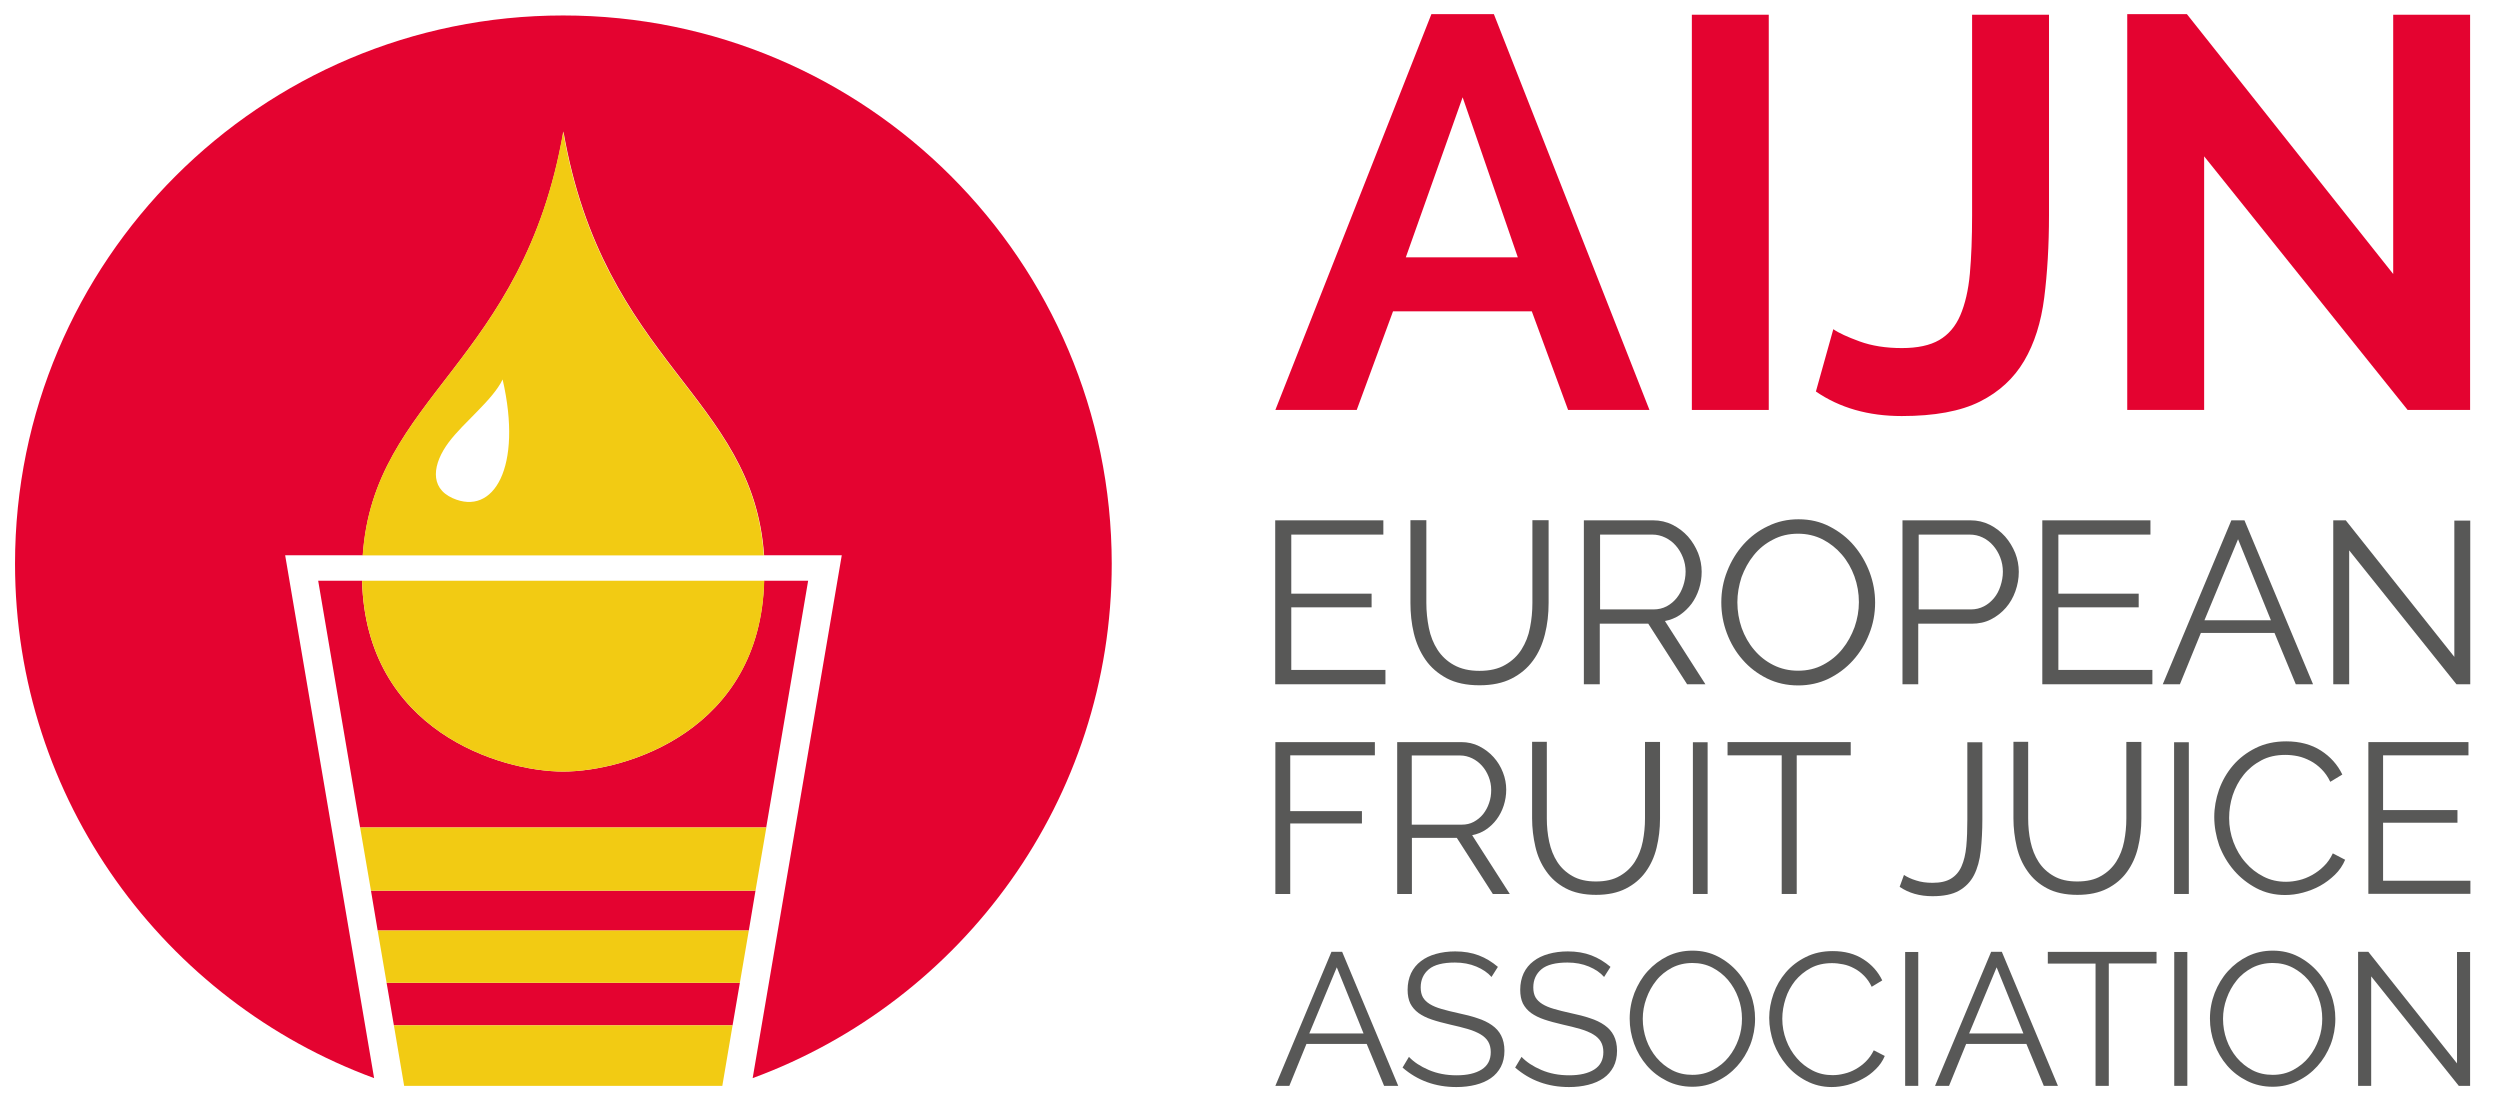 <?xml version="1.0" encoding="utf-8"?>
<!-- Generator: Adobe Illustrator 22.0.1, SVG Export Plug-In . SVG Version: 6.00 Build 0)  -->
<svg version="1.1" xmlns="http://www.w3.org/2000/svg" xmlns:xlink="http://www.w3.org/1999/xlink" x="0px" y="0px"
	 viewBox="0 0 1680.7 748" width="1680.7px" height="748px" style="enable-background:new 0 0 1680.7 748;" xml:space="preserve">
<style type="text/css">
	.st0{fill:#585857;}
	.st1{fill:#E40330;}
	.st2{fill:#F2CB13;}
	.st3{fill:none;}
</style>
<g id="Calque_1">
	<g>
		<path class="st0" d="M931.4,450.4v9.6h-74.1V349.8H930v9.6h-61.9v39.7h54v9.2h-54v42.1H931.4z"/>
		<path class="st0" d="M994.6,451c6.9,0,12.7-1.3,17.3-4c4.6-2.6,8.3-6.1,11-10.4c2.7-4.3,4.7-9.2,5.7-14.7c1.1-5.5,1.6-11,1.6-16.6
			v-55.6h10.9v55.6c0,7.5-0.8,14.5-2.5,21.2c-1.7,6.7-4.3,12.6-8,17.6c-3.7,5.1-8.5,9.1-14.4,12.1c-5.9,3-13.1,4.5-21.6,4.5
			c-8.8,0-16.1-1.6-22-4.7c-5.9-3.2-10.7-7.3-14.3-12.5c-3.6-5.2-6.2-11.1-7.8-17.7c-1.6-6.6-2.3-13.5-2.3-20.5v-55.6h10.7v55.6
			c0,5.8,0.6,11.4,1.7,16.9c1.1,5.5,3.1,10.4,5.8,14.6c2.7,4.2,6.4,7.7,10.9,10.2C982.1,449.7,987.8,451,994.6,451z"/>
		<path class="st0" d="M1064.8,460V349.8h46.4c4.8,0,9.2,1,13.2,3s7.5,4.7,10.4,7.9c2.9,3.3,5.1,7,6.8,11.1
			c1.6,4.1,2.4,8.3,2.4,12.6c0,4-0.6,7.9-1.8,11.6c-1.2,3.7-2.9,7-5,9.9c-2.2,2.9-4.8,5.4-7.8,7.5c-3,2-6.4,3.4-10.1,4.1l27.2,42.5
			h-12.3l-26.1-40.7h-32.6V460H1064.8z M1075.5,409.7h36.2c3.2,0,6.1-0.7,8.8-2.1c2.6-1.4,4.9-3.3,6.8-5.7c1.9-2.4,3.3-5.1,4.3-8.1
			c1-3,1.6-6.2,1.6-9.5c0-3.3-0.6-6.5-1.8-9.5c-1.2-3.1-2.8-5.7-4.8-8c-2-2.3-4.4-4.1-7.1-5.4c-2.7-1.3-5.6-2-8.6-2h-35.2V409.7z"/>
		<path class="st0" d="M1208.9,460.8c-7.7,0-14.7-1.6-21-4.7c-6.4-3.2-11.8-7.3-16.4-12.6c-4.6-5.2-8.1-11.2-10.6-17.9
			c-2.5-6.7-3.7-13.6-3.7-20.6c0-7.3,1.3-14.4,4-21.1c2.6-6.7,6.3-12.7,10.9-17.9c4.7-5.2,10.1-9.3,16.5-12.3
			c6.3-3.1,13.1-4.6,20.5-4.6c7.7,0,14.7,1.6,21,4.9c6.4,3.3,11.8,7.5,16.3,12.8s8,11.3,10.5,17.9c2.5,6.7,3.7,13.5,3.7,20.4
			c0,7.4-1.3,14.4-4,21.1c-2.6,6.7-6.3,12.7-10.9,17.8c-4.6,5.1-10.1,9.2-16.4,12.3C1223,459.3,1216.2,460.8,1208.9,460.8z
			 M1168,404.9c0,6,1,11.8,2.9,17.3c2,5.5,4.8,10.5,8.4,14.7c3.6,4.3,7.9,7.7,12.9,10.2c5,2.5,10.5,3.8,16.6,3.8
			c6.2,0,11.9-1.3,16.9-4c5.1-2.7,9.4-6.2,12.9-10.6c3.5-4.3,6.2-9.3,8.2-14.7c1.9-5.5,2.9-11.1,2.9-16.8c0-6-1-11.8-3-17.3
			c-2-5.5-4.8-10.4-8.5-14.7c-3.6-4.2-7.9-7.6-12.9-10.2c-5-2.5-10.5-3.8-16.5-3.8c-6.2,0-11.9,1.3-16.9,4
			c-5.1,2.6-9.4,6.1-12.9,10.5c-3.5,4.3-6.2,9.3-8.2,14.7C1169,393.6,1168,399.2,1168,404.9z"/>
		<path class="st0" d="M1279,460V349.8h45.6c4.8,0,9.1,1,13.1,3c4,2,7.4,4.7,10.3,7.9c2.9,3.3,5.1,7,6.8,11.1
			c1.6,4.1,2.4,8.3,2.4,12.6c0,4.6-0.8,8.9-2.3,13.1c-1.5,4.2-3.6,7.9-6.4,11.1c-2.8,3.2-6.1,5.8-10,7.8c-3.9,2-8.2,2.9-13,2.9
			h-35.9V460H1279z M1289.8,409.7h35.2c3.2,0,6.1-0.7,8.8-2.1s4.9-3.3,6.8-5.6c1.9-2.3,3.3-5,4.3-8.1c1-3.1,1.6-6.2,1.6-9.5
			c0-3.4-0.6-6.6-1.8-9.7c-1.2-3.1-2.8-5.7-4.8-8c-2-2.3-4.4-4.1-7.1-5.4c-2.7-1.3-5.6-1.9-8.6-1.9h-34.3V409.7z"/>
		<path class="st0" d="M1447,450.4v9.6H1373V349.8h72.7v9.6h-61.9v39.7h54v9.2h-54v42.1H1447z"/>
		<path class="st0" d="M1454,460l46.1-110.2h8.8l46.1,110.2h-11.6l-14.3-34.5h-49.5l-14.1,34.5H1454z M1504.6,362.5L1482,417h44.7
			L1504.6,362.5z"/>
		<path class="st0" d="M1579.3,370v90h-10.7V349.8h8.4l73,91.8v-91.6h10.7V460h-9.3L1579.3,370z"/>
	</g>
	<g>
		<path class="st0" d="M857.4,601V498.9h66.9v8.9h-56.9v37.5h48.2v8.3h-48.2V601H857.4z"/>
		<path class="st0" d="M939.3,601V498.9h43c4.4,0,8.5,0.9,12.2,2.8s6.9,4.3,9.6,7.3c2.7,3,4.8,6.4,6.3,10.3
			c1.5,3.8,2.2,7.7,2.2,11.6c0,3.7-0.6,7.3-1.7,10.7c-1.1,3.4-2.7,6.5-4.7,9.2s-4.4,5-7.2,6.9c-2.8,1.9-5.9,3.1-9.3,3.8L1015,601
			h-11.4l-24.2-37.7h-30.2V601H939.3z M949.2,554.4h33.5c3,0,5.7-0.6,8.1-1.9s4.5-3,6.3-5.2c1.7-2.2,3.1-4.7,4-7.5
			c1-2.8,1.4-5.7,1.4-8.8c0-3.1-0.6-6-1.7-8.8c-1.1-2.8-2.6-5.3-4.5-7.4c-1.9-2.1-4.1-3.8-6.6-5c-2.5-1.2-5.2-1.9-8-1.9h-32.6V554.4
			z"/>
		<path class="st0" d="M1072.9,592.6c6.4,0,11.8-1.2,16-3.7c4.3-2.4,7.7-5.7,10.2-9.6c2.5-4,4.3-8.5,5.3-13.6
			c1-5.1,1.5-10.2,1.5-15.4v-51.5h10.1v51.5c0,6.9-0.8,13.4-2.3,19.6c-1.5,6.2-4,11.6-7.4,16.3c-3.4,4.7-7.8,8.4-13.3,11.2
			c-5.5,2.8-12.1,4.2-20,4.2c-8.1,0-15-1.5-20.4-4.4c-5.5-2.9-9.9-6.8-13.2-11.6c-3.4-4.8-5.8-10.3-7.2-16.4
			c-1.4-6.1-2.2-12.5-2.2-19v-51.5h9.9v51.5c0,5.4,0.5,10.6,1.6,15.7c1.1,5.1,2.9,9.6,5.4,13.5c2.5,3.9,5.9,7.1,10.1,9.5
			C1061.3,591.4,1066.6,592.6,1072.9,592.6z"/>
		<path class="st0" d="M1138.1,601V499h9.9v102H1138.1z"/>
		<path class="st0" d="M1244.3,507.8h-36.4V601h-10.1v-93.2h-36.4v-8.9h82.8V507.8z"/>
		<path class="st0" d="M1280,588.2c2.1,1.4,4.8,2.7,8.1,3.7c3.3,1.1,7,1.6,11.1,1.6c5.2,0,9.3-0.9,12.4-2.8c3.1-1.9,5.5-4.6,7.1-8.3
			c1.6-3.6,2.7-8.1,3.2-13.4c0.5-5.3,0.7-11.4,0.7-18.2V499h10.1v51.8c0,7.8-0.4,14.8-1.1,21.2c-0.7,6.4-2.2,11.8-4.5,16.3
			c-2.3,4.5-5.7,8-10.1,10.5c-4.4,2.5-10.4,3.7-17.8,3.7c-8.6,0-16-2.1-22.1-6.3L1280,588.2z"/>
		<path class="st0" d="M1396.5,592.6c6.4,0,11.8-1.2,16-3.7c4.3-2.4,7.7-5.7,10.2-9.6c2.5-4,4.3-8.5,5.3-13.6
			c1-5.1,1.5-10.2,1.5-15.4v-51.5h10.1v51.5c0,6.9-0.8,13.4-2.3,19.6c-1.5,6.2-4,11.6-7.4,16.3c-3.4,4.7-7.8,8.4-13.3,11.2
			c-5.5,2.8-12.1,4.2-20,4.2c-8.1,0-15-1.5-20.4-4.4c-5.5-2.9-9.9-6.8-13.2-11.6c-3.4-4.8-5.8-10.3-7.2-16.4
			c-1.4-6.1-2.2-12.5-2.2-19v-51.5h9.9v51.5c0,5.4,0.5,10.6,1.6,15.7c1.1,5.1,2.9,9.6,5.4,13.5c2.5,3.9,5.9,7.1,10.1,9.5
			C1384.9,591.4,1390.1,592.6,1396.5,592.6z"/>
		<path class="st0" d="M1461.6,601V499h9.9v102H1461.6z"/>
		<path class="st0" d="M1488.6,549.2c0-6.1,1.1-12.2,3.2-18.3c2.2-6.1,5.3-11.5,9.4-16.3c4.1-4.8,9.2-8.7,15.2-11.7
			c6-3,12.9-4.5,20.6-4.5c9.1,0,16.9,2.1,23.3,6.2c6.4,4.1,11.2,9.5,14.4,16.1l-8.1,4.9c-1.6-3.4-3.6-6.2-5.9-8.5s-4.8-4.2-7.5-5.6
			c-2.7-1.4-5.5-2.5-8.3-3.1c-2.9-0.6-5.7-0.9-8.5-0.9c-6.1,0-11.6,1.2-16.2,3.7c-4.7,2.5-8.7,5.8-11.9,9.8c-3.2,4-5.6,8.6-7.3,13.6
			c-1.6,5-2.4,10.1-2.4,15.3c0,5.7,1,11.1,2.9,16.2c2,5.2,4.6,9.8,8.1,13.7c3.4,4,7.4,7.1,12.1,9.5c4.6,2.4,9.7,3.5,15.2,3.5
			c2.9,0,5.8-0.4,8.8-1.1s5.9-1.9,8.8-3.5c2.8-1.6,5.4-3.5,7.8-5.9c2.4-2.3,4.4-5.2,6-8.6l8.3,4.3c-1.6,3.8-3.9,7.2-6.9,10.1
			c-3,2.9-6.3,5.4-9.9,7.4c-3.6,2-7.5,3.5-11.6,4.6c-4.1,1.1-8.1,1.6-12,1.6c-7,0-13.4-1.5-19.3-4.6c-5.8-3.1-10.9-7.1-15.1-12
			c-4.2-4.9-7.5-10.5-9.9-16.8C1489.8,562.1,1488.6,555.7,1488.6,549.2z"/>
		<path class="st0" d="M1660.8,592v8.9h-68.6V498.9h67.3v8.9h-57.4v36.8h50v8.5h-50v39H1660.8z"/>
	</g>
	<g>
		<path class="st0" d="M857.4,730l37.7-90.1h7.2L940,730h-9.5l-11.7-28.2h-40.5L866.8,730H857.4z M898.7,650.3l-18.5,44.5h36.5
			L898.7,650.3z"/>
		<path class="st0" d="M1002.7,656.8c-2.5-2.9-5.9-5.2-10.2-7c-4.3-1.8-9.1-2.7-14.4-2.7c-8,0-13.9,1.5-17.5,4.5
			c-3.6,3-5.5,7.1-5.5,12.2c0,2.7,0.5,4.9,1.5,6.7c1,1.7,2.5,3.2,4.6,4.5c2.1,1.3,4.7,2.4,7.9,3.3c3.2,0.9,6.9,1.9,11.2,2.8
			c4.8,1,9.1,2.1,12.9,3.4c3.8,1.2,7.1,2.8,9.8,4.7c2.7,1.9,4.8,4.2,6.2,7c1.4,2.7,2.2,6.2,2.2,10.2c0,4.1-0.8,7.7-2.4,10.8
			c-1.6,3-3.8,5.6-6.7,7.6c-2.9,2-6.3,3.5-10.3,4.5c-4,1-8.3,1.5-12.9,1.5c-14.1,0-26.2-4.4-36.2-13.1l4.3-7.2
			c3.3,3.5,7.7,6.4,13.3,8.8s11.8,3.6,18.7,3.6c7.2,0,12.8-1.3,16.9-3.9c4.1-2.6,6.1-6.5,6.1-11.7c0-2.8-0.6-5.1-1.7-7
			c-1.1-1.9-2.9-3.6-5.1-4.9s-5.1-2.6-8.6-3.6c-3.4-1-7.4-2-11.9-3c-4.7-1.1-8.9-2.2-12.4-3.4c-3.6-1.2-6.5-2.7-8.9-4.4
			c-2.4-1.8-4.2-3.9-5.5-6.4c-1.2-2.5-1.8-5.6-1.8-9.2c0-4.1,0.8-7.8,2.3-11.1c1.6-3.3,3.8-6,6.6-8.1c2.8-2.2,6.2-3.8,10.1-4.9
			s8.3-1.7,13-1.7c5.9,0,11.2,0.9,15.9,2.7c4.7,1.8,8.9,4.4,12.8,7.7L1002.7,656.8z"/>
		<path class="st0" d="M1078.4,656.8c-2.5-2.9-5.9-5.2-10.2-7c-4.3-1.8-9.1-2.7-14.4-2.7c-8,0-13.9,1.5-17.5,4.5
			c-3.6,3-5.5,7.1-5.5,12.2c0,2.7,0.5,4.9,1.5,6.7c1,1.7,2.5,3.2,4.6,4.5c2.1,1.3,4.7,2.4,7.9,3.3c3.2,0.9,6.9,1.9,11.2,2.8
			c4.8,1,9.1,2.1,12.9,3.4c3.8,1.2,7.1,2.8,9.8,4.7c2.7,1.9,4.8,4.2,6.2,7c1.4,2.7,2.2,6.2,2.2,10.2c0,4.1-0.8,7.7-2.4,10.8
			c-1.6,3-3.8,5.6-6.7,7.6c-2.9,2-6.3,3.5-10.3,4.5c-4,1-8.3,1.5-12.9,1.5c-14.1,0-26.2-4.4-36.2-13.1l4.3-7.2
			c3.3,3.5,7.7,6.4,13.3,8.8s11.8,3.6,18.7,3.6c7.2,0,12.8-1.3,16.9-3.9c4.1-2.6,6.1-6.5,6.1-11.7c0-2.8-0.6-5.1-1.7-7
			c-1.1-1.9-2.9-3.6-5.1-4.9s-5.1-2.6-8.6-3.6c-3.4-1-7.4-2-11.9-3c-4.7-1.1-8.9-2.2-12.4-3.4c-3.6-1.2-6.5-2.7-8.9-4.4
			c-2.4-1.8-4.2-3.9-5.5-6.4c-1.2-2.5-1.8-5.6-1.8-9.2c0-4.1,0.8-7.8,2.3-11.1c1.6-3.3,3.8-6,6.6-8.1c2.8-2.2,6.2-3.8,10.1-4.9
			s8.3-1.7,13-1.7c5.9,0,11.2,0.9,15.9,2.7c4.7,1.8,8.9,4.4,12.8,7.7L1078.4,656.8z"/>
		<path class="st0" d="M1137.8,730.6c-6.3,0-12-1.3-17.2-3.9c-5.2-2.6-9.7-6-13.4-10.3c-3.7-4.3-6.6-9.2-8.6-14.7
			c-2-5.5-3-11.1-3-16.9c0-6,1.1-11.8,3.2-17.3c2.2-5.5,5.1-10.4,8.9-14.6c3.8-4.2,8.3-7.6,13.4-10.1c5.2-2.5,10.7-3.7,16.7-3.7
			c6.3,0,12,1.3,17.2,4c5.2,2.7,9.6,6.2,13.3,10.5c3.7,4.3,6.5,9.2,8.6,14.7s3,11,3,16.7c0,6-1.1,11.8-3.2,17.3
			c-2.2,5.5-5.1,10.3-8.9,14.5c-3.8,4.2-8.2,7.5-13.4,10C1149.4,729.3,1143.8,730.6,1137.8,730.6z M1104.4,684.9
			c0,4.9,0.8,9.6,2.4,14.1c1.6,4.5,3.9,8.5,6.9,12.1c3,3.5,6.5,6.3,10.5,8.4c4.1,2.1,8.6,3.1,13.6,3.1c5.1,0,9.7-1.1,13.8-3.3
			c4.1-2.2,7.7-5.1,10.5-8.6c2.9-3.6,5.1-7.6,6.7-12.1c1.6-4.5,2.3-9,2.3-13.7c0-4.9-0.8-9.6-2.5-14.1c-1.6-4.5-4-8.5-6.9-12
			c-3-3.5-6.5-6.2-10.5-8.3c-4.1-2.1-8.5-3.1-13.4-3.1c-5.1,0-9.7,1.1-13.8,3.2c-4.1,2.2-7.7,5-10.5,8.6c-2.9,3.6-5.1,7.6-6.7,12.1
			C1105.2,675.7,1104.4,680.3,1104.4,684.9z"/>
		<path class="st0" d="M1189.4,684.3c0-5.4,1-10.8,2.9-16.2c1.9-5.4,4.7-10.2,8.3-14.4c3.6-4.2,8.1-7.7,13.4-10.3
			c5.3-2.7,11.4-4,18.1-4c8,0,14.9,1.8,20.6,5.5c5.7,3.6,9.9,8.4,12.7,14.2l-7.1,4.3c-1.4-3-3.2-5.5-5.2-7.5s-4.2-3.7-6.6-4.9
			c-2.4-1.3-4.8-2.2-7.4-2.7c-2.5-0.5-5-0.8-7.5-0.8c-5.4,0-10.2,1.1-14.3,3.3c-4.1,2.2-7.6,5.1-10.5,8.6c-2.8,3.6-5,7.5-6.4,12
			c-1.4,4.4-2.2,8.9-2.2,13.5c0,5,0.9,9.8,2.6,14.3c1.7,4.6,4.1,8.6,7.1,12.1c3,3.5,6.6,6.3,10.7,8.4c4.1,2.1,8.6,3.1,13.4,3.1
			c2.5,0,5.1-0.3,7.8-1c2.7-0.6,5.2-1.6,7.7-3c2.5-1.4,4.8-3.1,6.9-5.2c2.1-2.1,3.9-4.6,5.3-7.5l7.4,3.8c-1.4,3.4-3.5,6.4-6.1,8.9
			c-2.6,2.6-5.5,4.8-8.8,6.5c-3.2,1.8-6.6,3.1-10.2,4.1c-3.6,0.9-7.1,1.4-10.6,1.4c-6.2,0-11.8-1.4-17-4.1
			c-5.2-2.7-9.6-6.2-13.3-10.6c-3.7-4.4-6.6-9.3-8.7-14.8C1190.5,695.7,1189.4,690,1189.4,684.3z"/>
		<path class="st0" d="M1280.8,730v-90h8.8v90H1280.8z"/>
		<path class="st0" d="M1300.9,730l37.7-90.1h7.2l37.7,90.1h-9.5l-11.7-28.2h-40.5l-11.5,28.2H1300.9z M1342.3,650.3l-18.5,44.5
			h36.5L1342.3,650.3z"/>
		<path class="st0" d="M1449.8,647.7h-32.1V730h-8.9v-82.2h-32.1v-7.9h73.1V647.7z"/>
		<path class="st0" d="M1461.7,730v-90h8.8v90H1461.7z"/>
		<path class="st0" d="M1527.9,730.6c-6.3,0-12-1.3-17.2-3.9c-5.2-2.6-9.7-6-13.4-10.3c-3.7-4.3-6.6-9.2-8.6-14.7
			c-2-5.5-3-11.1-3-16.9c0-6,1.1-11.8,3.2-17.3c2.2-5.5,5.1-10.4,8.9-14.6c3.8-4.2,8.3-7.6,13.4-10.1c5.2-2.5,10.7-3.7,16.7-3.7
			c6.3,0,12,1.3,17.2,4c5.2,2.7,9.6,6.2,13.3,10.5c3.7,4.3,6.5,9.2,8.6,14.7s3,11,3,16.7c0,6-1.1,11.8-3.2,17.3
			c-2.2,5.5-5.1,10.3-8.9,14.5c-3.8,4.2-8.2,7.5-13.4,10C1539.5,729.3,1533.9,730.6,1527.9,730.6z M1494.5,684.9
			c0,4.9,0.8,9.6,2.4,14.1c1.6,4.5,3.9,8.5,6.9,12.1c3,3.5,6.5,6.3,10.5,8.4c4.1,2.1,8.6,3.1,13.6,3.1c5.1,0,9.7-1.1,13.8-3.3
			c4.1-2.2,7.7-5.1,10.5-8.6c2.9-3.6,5.1-7.6,6.7-12.1c1.6-4.5,2.3-9,2.3-13.7c0-4.9-0.8-9.6-2.5-14.1c-1.6-4.5-4-8.5-6.9-12
			c-3-3.5-6.5-6.2-10.5-8.3c-4.1-2.1-8.5-3.1-13.4-3.1c-5.1,0-9.7,1.1-13.8,3.2c-4.1,2.2-7.7,5-10.5,8.6c-2.9,3.6-5.1,7.6-6.7,12.1
			C1495.3,675.7,1494.5,680.3,1494.5,684.9z"/>
		<path class="st0" d="M1594.1,656.4V730h-8.8v-90.1h6.9l59.6,75V640h8.8v90h-7.6L1594.1,656.4z"/>
	</g>
	<g>
		<g>
			<polygon class="st1" points="497.4,660.7 259.9,660.7 264.8,689.3 492.5,689.3 			"/>
			<polygon class="st1" points="507.9,598.8 249.4,598.8 253.9,625.6 503.4,625.6 			"/>
			<path class="st1" d="M378.6,518.7c-42,0-132.6-27.3-135.2-128.3h-29.5l28.2,165.9h273l28.2-165.9h-29.6
				C511.2,491.4,420.7,518.7,378.6,518.7"/>
			<path class="st1" d="M378.6,10.4c-203.5,0-368.5,165-368.5,368.5c0,158.8,100.5,294.1,241.4,345.9l-59.8-351.5h52.2
				c7.4-107.1,107.8-129,134.9-284.9c27.1,155.9,127.5,177.8,134.9,284.9h52.2l-59.9,351.5c140.9-51.8,241.4-187.1,241.4-345.9
				C747.2,175.4,582.2,10.4,378.6,10.4"/>
		</g>
		<g>
			<polygon class="st2" points="515.2,556.3 242.1,556.3 249.4,598.8 507.9,598.8 			"/>
			<polygon class="st2" points="503.4,625.6 253.9,625.6 259.9,660.7 497.4,660.7 			"/>
			<polygon class="st2" points="485.6,730 492.5,689.3 264.8,689.3 271.7,730 			"/>
			<g>
				<path class="st2" d="M378.6,518.7c42,0,132.6-27.3,135.2-128.3H243.4C246,491.4,336.6,518.7,378.6,518.7"/>
				<path class="st2" d="M304.3,334.9c-15.9-7.1-13.3-23.3-2.6-37.6c10.2-13.6,29.6-28.4,36.2-42.2
					C351.5,314.3,331.8,347.2,304.3,334.9 M243.8,373.4h269.7c-7.3-107.1-107.8-129-134.9-284.9
					C351.6,244.4,251.1,266.3,243.8,373.4"/>
			</g>
		</g>
	</g>
	<g>
		<path class="st1" d="M857.4,275.6L962.3,9.5h42l104.6,266.1h-54.7l-24.4-66.3h-93.3l-24.4,66.3H857.4z M983.3,65.4l-38.2,107.6
			h75.3L983.3,65.4z"/>
		<path class="st1" d="M1137.4,275.6V9.9h51.7v265.7H1137.4z"/>
		<path class="st1" d="M1232.5,221.3c3.5,2.5,9.4,5.2,17.6,8.2c8.2,3,17.7,4.5,28.5,4.5c10.5,0,18.9-1.8,25.1-5.4
			c6.2-3.6,11-9.2,14.2-16.7c3.2-7.5,5.4-16.8,6.4-27.9c1-11.1,1.5-24.2,1.5-39.2V9.9h51.7v134.9c0,20.2-1.1,38.7-3.2,55.3
			c-2.1,16.6-6.6,30.8-13.5,42.5c-6.9,11.7-16.8,20.9-29.8,27.4c-13,6.5-30.5,9.7-52.5,9.7c-22.5,0-41.7-5.5-57.7-16.5L1232.5,221.3
			z"/>
		<path class="st1" d="M1481.8,105.1v170.5h-51.7V9.5h40.1l138.7,174.7V9.9h51.7v265.7h-42L1481.8,105.1z"/>
	</g>
	<path class="st3" d="M1481.9,825.4V996h-51.7V729.9h40.1l138.7,174.7V730.3h51.7V996h-42L1481.9,825.4z"/>
	<path class="st3" d="M-160.4,431.4H10.1v51.7H-256V443l174.7-138.7h-174.3v-51.7H10.1v42L-160.4,431.4z"/>
	<path class="st3" d="M1831.2,76.4h-170.5V24.7h266.1v40.1l-174.7,138.7h174.3v51.7h-265.7v-42L1831.2,76.4z"/>
	<path class="st3" d="M1481.8-160.4V10.1h-51.7V-256h40.1l138.7,174.7v-174.3h51.7V10.1h-42L1481.8-160.4z"/>
</g>
<g id="Calque_2">
	<g>
		<g>
			<path class="st3" d="M847.8,325.5h9.6v74.1H747.2v-72.7h9.6v61.9h39.7v-54h9.2v54h42.1V325.5z"/>
		</g>
		<g>
			<path class="st3" d="M958,274.2h9.6v74.1H857.4v-72.7h9.6v61.9h39.7v-54h9.2v54H958V274.2z"/>
		</g>
	</g>
</g>
</svg>
